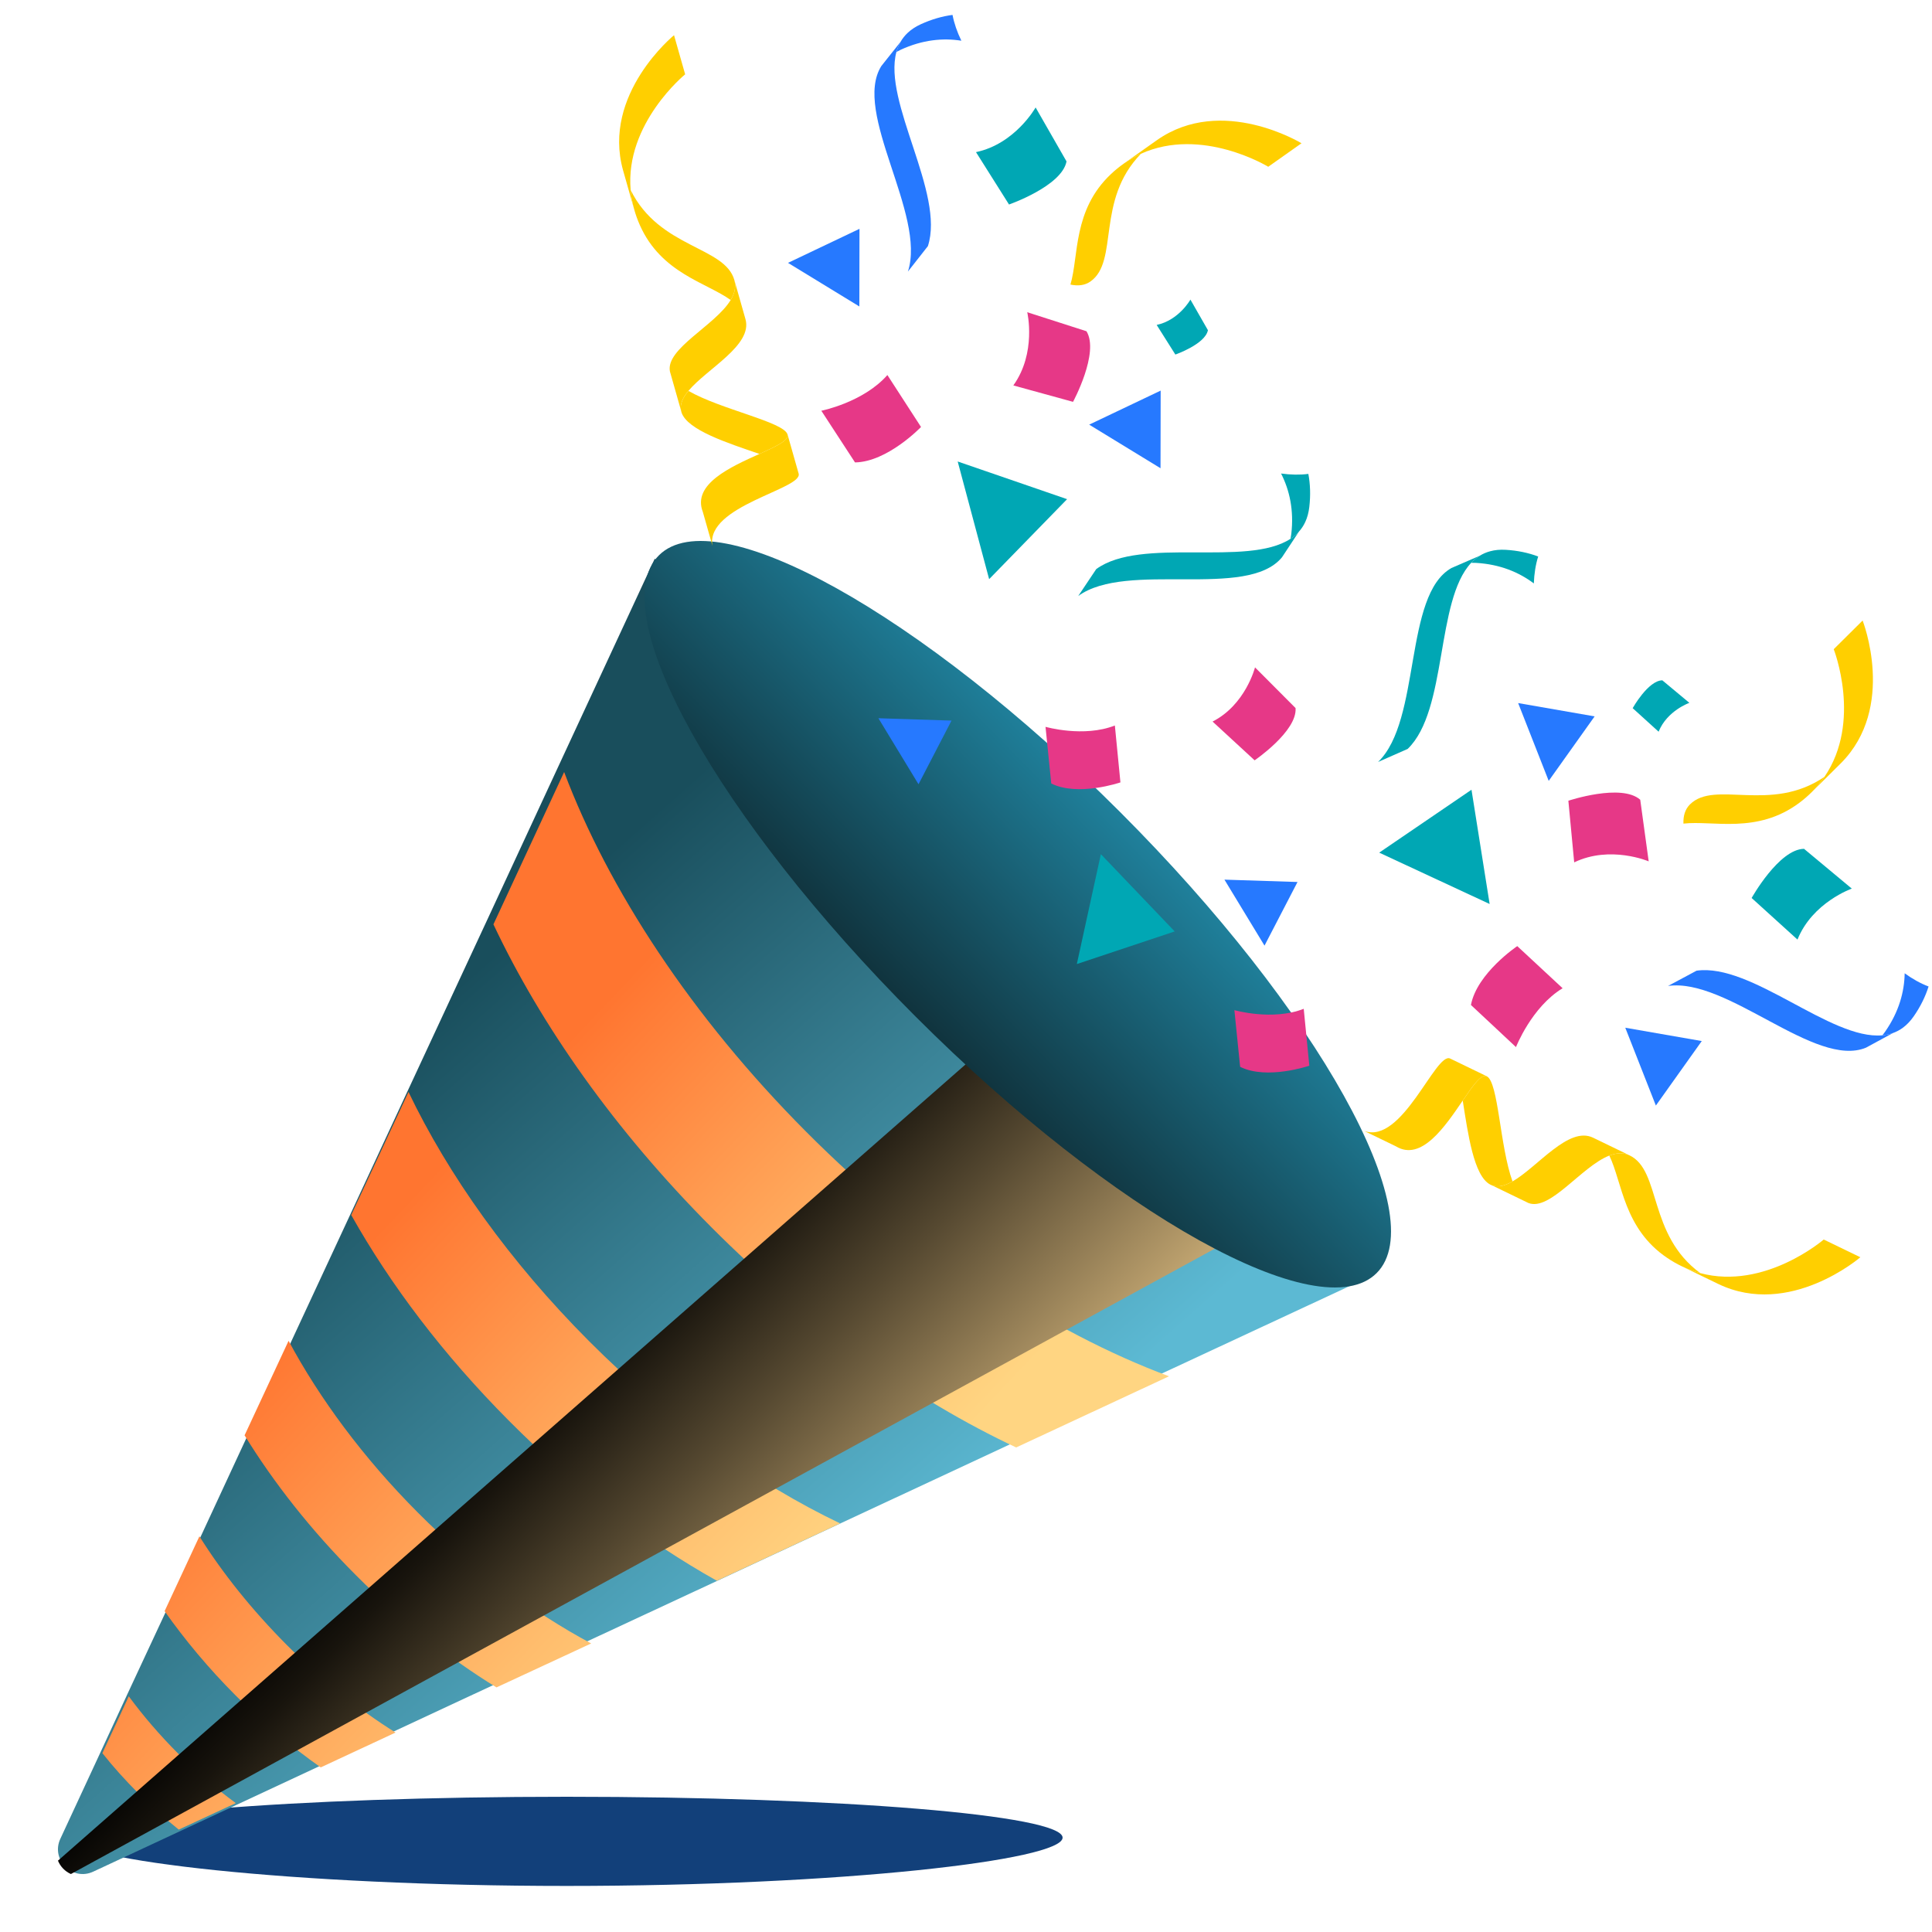 <svg width="120" height="120" viewBox="0 0 120 120" fill="none" xmlns="http://www.w3.org/2000/svg">
<g clip-path="url(#clip0_1525_37195)">
<g style="mix-blend-mode:multiply" filter="url(#filter0_f_1525_37195)">
<path d="M66 114.139C66 115.541 52.211 117.139 35.2 117.139C18.19 117.139 4.4 115.541 4.4 114.139C4.4 112.737 18.19 111.6 35.2 111.6C52.211 111.6 66 112.737 66 114.139Z" fill="url(#paint0_radial_1525_37195)"/>
</g>
<path d="M84.744 79.455L72.371 85.215L62.865 89.648L52.239 94.603L44.57 98.178L36.501 101.935L30.724 104.623L24.702 107.43L20.062 109.597L14.713 112.092L11.083 113.784L5.789 116.252C4.488 116.855 3.141 115.502 3.751 114.204L6.216 108.893L7.899 105.254L10.401 99.888L12.557 95.243L15.359 89.201L18.043 83.423L21.8 75.341L25.366 67.662L30.315 57.02L34.718 47.521L40.667 34.704L84.734 79.427L84.744 79.455Z" fill="url(#paint1_linear_1525_37195)"/>
<path d="M14.639 111.998L11.102 113.64C10.251 112.957 9.409 112.202 8.593 111.386C7.778 110.569 7.033 109.744 6.359 108.892L7.999 105.36C8.886 106.567 9.914 107.765 11.058 108.91C12.201 110.055 13.416 111.093 14.639 111.989V111.998Z" fill="url(#paint2_linear_1525_37195)"/>
<path d="M24.576 107.608L19.922 109.776C18.125 108.514 16.346 107.023 14.64 105.312C12.952 103.62 11.474 101.845 10.224 100.071L12.386 95.424C13.819 97.711 15.652 99.998 17.797 102.156C19.968 104.333 22.267 106.172 24.576 107.617V107.608Z" fill="url(#paint3_linear_1525_37195)"/>
<path d="M36.719 102.078L30.837 104.808C27.891 102.997 24.909 100.647 22.102 97.833C19.295 95.019 16.998 92.084 15.191 89.15L17.924 83.28C19.851 86.865 22.565 90.552 25.965 93.96C29.401 97.406 33.107 100.146 36.719 102.078Z" fill="url(#paint4_linear_1525_37195)"/>
<path d="M72.6 85.488L63.117 89.904C56.828 86.954 50.24 82.3 44.187 76.227C38.188 70.208 33.597 63.669 30.648 57.413L35.04 47.952C37.78 55.219 42.934 63.132 50.085 70.308C57.3 77.547 65.294 82.765 72.6 85.479V85.488Z" fill="url(#paint5_linear_1525_37195)"/>
<path d="M52.175 94.627L44.526 98.184C40.18 95.755 35.752 92.407 31.633 88.267C27.514 84.128 24.238 79.779 21.815 75.466L25.372 67.824C27.84 72.974 31.642 78.341 36.587 83.3C41.569 88.295 46.995 92.143 52.175 94.618V94.627Z" fill="url(#paint6_linear_1525_37195)"/>
<path style="mix-blend-mode:screen" d="M66.202 60.648L3.6 115.569C3.755 115.944 4.038 116.236 4.404 116.4L80.328 74.892L66.202 60.648Z" fill="url(#paint7_linear_1525_37195)"/>
<path d="M85.505 79.074C81.996 82.584 69.174 75.446 56.864 63.136C44.553 50.825 37.416 38.003 40.925 34.494C44.434 30.985 57.257 38.122 69.567 50.432C81.877 62.743 89.015 75.565 85.505 79.074Z" fill="url(#paint8_linear_1525_37195)"/>
<path d="M105.7 64.662L102.849 68.668L100.949 63.834L105.7 64.662Z" fill="#2679FF"/>
<path d="M97.776 53.563L97.414 49.735C97.414 49.735 100.707 48.637 101.878 49.673L102.403 53.5C102.403 53.5 100.022 52.483 97.777 53.563L97.776 53.563Z" fill="#E63887"/>
<path d="M94.161 65.036C94.161 65.036 95.128 62.552 97.056 61.381L94.24 58.765C94.24 58.765 91.737 60.442 91.363 62.421L94.161 65.037L94.161 65.036Z" fill="#E63887"/>
<path d="M92.524 56.149L85.665 52.959L91.397 49.052L92.524 56.149Z" fill="#00A7B4"/>
<path d="M104.969 49.96C104.656 50.272 104.545 50.684 104.561 51.156C106.401 50.945 109.133 51.822 111.753 49.869C112.042 49.654 112.302 49.427 112.538 49.192C112.839 48.891 113.098 48.576 113.32 48.251C109.986 50.529 106.517 48.426 104.969 49.961L104.969 49.96Z" fill="#FFCF00"/>
<path d="M115.69 38.543L113.896 40.323C113.896 40.323 115.665 44.822 113.32 48.252C113.098 48.577 112.839 48.892 112.539 49.193L114.336 47.41C117.809 43.933 115.691 38.544 115.691 38.544L115.69 38.543Z" fill="#FFCF00"/>
<path d="M99.045 44.496L96.193 48.502L94.295 43.669L99.045 44.496Z" fill="#2679FF"/>
<path d="M115.906 65.071C112.74 66.383 107.309 60.715 103.605 61.239L105.377 60.291C108.797 59.806 113.692 64.603 116.914 64.305C117.145 64.284 117.366 64.237 117.578 64.161L116.351 64.828L115.905 65.07L115.906 65.071Z" fill="#2679FF"/>
<path d="M117.579 64.161C117.367 64.238 117.145 64.285 116.915 64.305C116.979 64.23 117.039 64.149 117.099 64.064C117.947 62.84 118.284 61.605 118.303 60.453C118.792 60.808 119.294 61.086 119.787 61.272C119.596 61.882 119.297 62.5 118.872 63.116C118.67 63.408 118.449 63.64 118.212 63.819C118.013 63.969 117.802 64.081 117.58 64.162L117.579 64.161Z" fill="#2679FF"/>
<path d="M111.645 58.359L108.797 55.776C108.797 55.776 110.489 52.745 112.051 52.722L115.019 55.193C115.019 55.193 112.575 56.047 111.645 58.358L111.645 58.359Z" fill="#00A7B4"/>
<path d="M92.347 66.849L90.072 65.748C89.174 65.313 87.099 71.115 84.727 70.243L86.698 71.198C88.281 72.161 89.751 69.974 90.852 68.359C91.489 67.425 92.004 66.684 92.347 66.849V66.849Z" fill="#FFCF00"/>
<path d="M92.347 66.849C92.004 66.683 91.49 67.426 90.853 68.359C91.181 70.422 91.532 73.03 92.556 73.573C92.593 73.591 92.629 73.61 92.668 73.624C93.052 73.768 93.483 73.644 93.945 73.379C93.153 71.201 93.073 67.202 92.346 66.85L92.347 66.849Z" fill="#FFCF00"/>
<path d="M101.222 71.765L98.948 70.664C97.43 69.929 95.516 72.478 93.946 73.38C93.484 73.646 93.053 73.769 92.669 73.624L94.936 74.722C96.283 75.239 98.231 72.446 99.958 71.775C100.398 71.604 100.823 71.571 101.221 71.763L101.222 71.765Z" fill="#FFCF00"/>
<path d="M101.221 71.765C100.824 71.572 100.398 71.606 99.958 71.777C100.768 73.443 100.846 76.312 103.559 78.134C103.858 78.335 104.158 78.507 104.459 78.65C104.843 78.834 105.226 78.973 105.606 79.075C102.35 76.687 103.184 72.716 101.221 71.765V71.765Z" fill="#FFCF00"/>
<path d="M115.549 78.09L113.275 76.989C113.275 76.989 109.617 80.151 105.605 79.076C105.225 78.974 104.842 78.835 104.458 78.651L106.735 79.754C111.168 81.876 115.549 78.09 115.549 78.09Z" fill="#FFCF00"/>
<path d="M90.154 35.28C87.171 36.965 88.288 44.735 85.594 47.328L87.433 46.517C89.922 44.121 89.159 37.311 91.379 34.956C91.537 34.788 91.711 34.642 91.902 34.522L90.619 35.078L90.154 35.28Z" fill="#00A7B4"/>
<path d="M91.901 34.523C91.71 34.643 91.537 34.789 91.378 34.957C91.476 34.954 91.577 34.956 91.683 34.962C93.168 35.048 94.35 35.544 95.269 36.238C95.291 35.634 95.381 35.068 95.539 34.565C94.94 34.339 94.27 34.194 93.523 34.15C93.169 34.129 92.85 34.16 92.563 34.238C92.322 34.301 92.103 34.397 91.903 34.523L91.901 34.523Z" fill="#00A7B4"/>
<path d="M103.02 45.448L101.408 43.985C101.408 43.985 102.366 42.27 103.25 42.256L104.93 43.655C104.93 43.655 103.546 44.138 103.019 45.447L103.02 45.448Z" fill="#00A7B4"/>
<path d="M53.384 14.213L48.944 16.327L53.376 19.035L53.384 14.213Z" fill="#2679FF"/>
<path d="M62.941 23.94L66.648 24.959C66.648 24.959 68.3 21.907 67.483 20.574L63.804 19.393C63.804 19.393 64.394 21.914 62.941 23.939L62.941 23.94Z" fill="#E63887"/>
<path d="M51.016 25.512C51.016 25.512 53.63 24.99 55.117 23.294L57.206 26.521C57.206 26.521 55.121 28.695 53.106 28.721L51.014 25.512L51.016 25.512Z" fill="#E63887"/>
<path d="M59.484 28.664L61.437 35.972L66.279 31.004L59.484 28.664Z" fill="#00A7B4"/>
<path d="M67.736 17.48C67.374 17.735 66.95 17.772 66.487 17.675C67.014 15.899 66.624 13.056 69.001 10.815C69.263 10.567 69.532 10.35 69.804 10.159C70.153 9.914 70.507 9.714 70.866 9.552C68.045 12.441 69.515 16.221 67.735 17.48L67.736 17.48Z" fill="#FFCF00"/>
<path d="M80.838 8.899L78.773 10.358C78.773 10.358 74.649 7.836 70.865 9.551C70.507 9.713 70.151 9.914 69.803 10.158L71.87 8.697C75.896 5.878 80.837 8.898 80.837 8.898L80.838 8.899Z" fill="#FFCF00"/>
<path d="M72.091 24.261L67.651 26.375L72.082 29.083L72.091 24.261Z" fill="#2679FF"/>
<path d="M54.749 4.09C52.909 6.98 57.55 13.311 56.392 16.868L57.633 15.287C58.703 12.003 54.826 6.351 55.678 3.229C55.739 3.006 55.823 2.796 55.935 2.6L55.065 3.694L54.75 4.091L54.749 4.09Z" fill="#2679FF"/>
<path d="M55.935 2.599C55.823 2.795 55.738 3.006 55.678 3.228C55.764 3.179 55.854 3.133 55.948 3.089C57.3 2.467 58.575 2.348 59.712 2.529C59.448 1.986 59.262 1.444 59.163 0.926C58.529 1.009 57.869 1.196 57.189 1.507C56.866 1.656 56.599 1.833 56.382 2.036C56.2 2.206 56.053 2.394 55.935 2.598L55.935 2.599Z" fill="#2679FF"/>
<path d="M60.621 9.449L62.672 12.702C62.672 12.702 65.95 11.561 66.244 10.026L64.324 6.674C64.324 6.674 63.06 8.934 60.623 9.449L60.621 9.449Z" fill="#00A7B4"/>
<path d="M48.915 26.985L49.605 29.415C49.878 30.375 43.805 31.413 44.252 33.901L43.654 31.795C42.98 30.068 45.388 28.999 47.169 28.195C48.199 27.73 49.019 27.351 48.915 26.985V26.985Z" fill="#FFCF00"/>
<path d="M48.915 26.985C49.019 27.351 48.199 27.729 47.17 28.195C45.194 27.514 42.687 26.716 42.329 25.613C42.318 25.574 42.306 25.535 42.299 25.494C42.223 25.091 42.42 24.688 42.761 24.279C44.769 25.436 48.693 26.208 48.914 26.985L48.915 26.985Z" fill="#FFCF00"/>
<path d="M45.612 17.392L46.302 19.822C46.763 21.444 43.921 22.888 42.76 24.277C42.418 24.687 42.222 25.09 42.298 25.493L41.61 23.07C41.334 21.654 44.423 20.22 45.383 18.635C45.627 18.231 45.734 17.818 45.614 17.392L45.612 17.392Z" fill="#FFCF00"/>
<path d="M45.611 17.392C45.733 17.817 45.625 18.231 45.381 18.634C43.88 17.548 41.069 16.973 39.744 13.986C39.597 13.656 39.481 13.331 39.392 13.01C39.277 12.6 39.206 12.199 39.172 11.807C40.96 15.427 45.015 15.294 45.611 17.392V17.392Z" fill="#FFCF00"/>
<path d="M41.865 2.186L42.556 4.616C42.556 4.616 38.808 7.67 39.171 11.808C39.206 12.2 39.276 12.601 39.391 13.011L38.699 10.577C37.377 5.844 41.865 2.186 41.865 2.186Z" fill="#FFCF00"/>
<path d="M79.627 34.614C77.45 37.261 69.992 34.815 66.971 37.019L68.089 35.348C70.879 33.311 77.454 35.243 80.158 33.464C80.351 33.337 80.525 33.192 80.676 33.025L79.906 34.191L79.627 34.614Z" fill="#00A7B4"/>
<path d="M80.675 33.025C80.524 33.193 80.35 33.338 80.157 33.465C80.177 33.369 80.192 33.269 80.205 33.164C80.377 31.686 80.093 30.436 79.57 29.411C80.168 29.493 80.742 29.503 81.264 29.435C81.382 30.063 81.409 30.749 81.323 31.491C81.282 31.844 81.197 32.153 81.071 32.423C80.967 32.648 80.834 32.848 80.675 33.023L80.675 33.025Z" fill="#00A7B4"/>
<path d="M71.842 20.18L73.004 22.022C73.004 22.022 74.859 21.375 75.026 20.508L73.939 18.61C73.939 18.61 73.224 19.89 71.843 20.182L71.842 20.18Z" fill="#00A7B4"/>
<path d="M75.316 44.818L77.927 47.225C77.927 47.225 80.576 45.42 80.47 43.98L77.951 41.452C77.951 41.452 77.367 43.771 75.316 44.817V44.818Z" fill="#E63887"/>
<path d="M64.94 45.145C64.94 45.145 67.306 45.824 69.246 45.062L69.592 48.596C69.592 48.596 66.96 49.497 65.296 48.664L64.939 45.144L64.94 45.145Z" fill="#E63887"/>
<path d="M76.671 62.742C76.671 62.742 79.038 63.421 80.977 62.659L81.324 66.193C81.324 66.193 78.691 67.094 77.027 66.262L76.67 62.741L76.671 62.742Z" fill="#E63887"/>
<path d="M68.377 53.053L66.884 59.879L72.963 57.853L68.377 53.053Z" fill="#00A7B4"/>
<path d="M80.591 54.782L76.052 54.636L78.541 58.735L80.591 54.782Z" fill="#2679FF"/>
<path d="M59.1 44.757L54.56 44.611L57.05 48.711L59.1 44.757Z" fill="#2679FF"/>
</g>
<defs>
<filter id="filter0_f_1525_37195" x="-7.6" y="99.6" width="85.6" height="29.539" filterUnits="userSpaceOnUse" color-interpolation-filters="sRGB">
<feFlood flood-opacity="0" result="BackgroundImageFix"/>
<feBlend mode="normal" in="SourceGraphic" in2="BackgroundImageFix" result="shape"/>
<feGaussianBlur stdDeviation="6" result="effect1_foregroundBlur_1525_37195"/>
</filter>
<radialGradient id="paint0_radial_1525_37195" cx="0" cy="0" r="1" gradientUnits="userSpaceOnUse" gradientTransform="translate(35.2 114.369) rotate(90) scale(10.154 112.933)">
<stop stop-color="#12407A"/>
</radialGradient>
<linearGradient id="paint1_linear_1525_37195" x1="49.497" y1="103.514" x2="19.283" y2="69.329" gradientUnits="userSpaceOnUse">
<stop stop-color="#5CB9D3"/>
<stop offset="1" stop-color="#194E5C"/>
</linearGradient>
<linearGradient id="paint2_linear_1525_37195" x1="25.129" y1="124.396" x2="0.606" y2="101.091" gradientUnits="userSpaceOnUse">
<stop stop-color="#FFD582"/>
<stop offset="0.29" stop-color="#FFBD6D"/>
<stop offset="0.9" stop-color="#FF7F39"/>
<stop offset="1" stop-color="#FF7530"/>
</linearGradient>
<linearGradient id="paint3_linear_1525_37195" x1="32.022" y1="118.008" x2="6.741" y2="94.031" gradientUnits="userSpaceOnUse">
<stop stop-color="#FFD582"/>
<stop offset="0.29" stop-color="#FFBD6D"/>
<stop offset="0.9" stop-color="#FF7F39"/>
<stop offset="1" stop-color="#FF7530"/>
</linearGradient>
<linearGradient id="paint4_linear_1525_37195" x1="40.232" y1="109.832" x2="14.565" y2="85.489" gradientUnits="userSpaceOnUse">
<stop stop-color="#FFD582"/>
<stop offset="0.29" stop-color="#FFBD6D"/>
<stop offset="0.9" stop-color="#FF7F39"/>
<stop offset="1" stop-color="#FF7530"/>
</linearGradient>
<linearGradient id="paint5_linear_1525_37195" x1="63.668" y1="85.068" x2="38.509" y2="61.215" gradientUnits="userSpaceOnUse">
<stop stop-color="#FFD582"/>
<stop offset="0.29" stop-color="#FFBD6D"/>
<stop offset="0.9" stop-color="#FF7F39"/>
<stop offset="1" stop-color="#FF7530"/>
</linearGradient>
<linearGradient id="paint6_linear_1525_37195" x1="50.172" y1="98.712" x2="25.028" y2="74.868" gradientUnits="userSpaceOnUse">
<stop stop-color="#FFD582"/>
<stop offset="0.29" stop-color="#FFBD6D"/>
<stop offset="0.9" stop-color="#FF7F39"/>
<stop offset="1" stop-color="#FF7530"/>
</linearGradient>
<linearGradient id="paint7_linear_1525_37195" x1="55.073" y1="108.051" x2="31.92" y2="85.177" gradientUnits="userSpaceOnUse">
<stop stop-color="#FFDA94"/>
<stop offset="0.25" stop-color="#B89D6B"/>
<stop offset="0.62" stop-color="#564931"/>
<stop offset="0.87" stop-color="#18140D"/>
<stop offset="1"/>
</linearGradient>
<linearGradient id="paint8_linear_1525_37195" x1="70.192" y1="49.97" x2="55.871" y2="63.98" gradientUnits="userSpaceOnUse">
<stop stop-color="#2084A0"/>
<stop offset="1" stop-color="#0F2E37"/>
</linearGradient>
<clipPath id="clip0_1525_37195">
<rect width="120" height="120" fill="white"/>
</clipPath>
</defs>
</svg>

